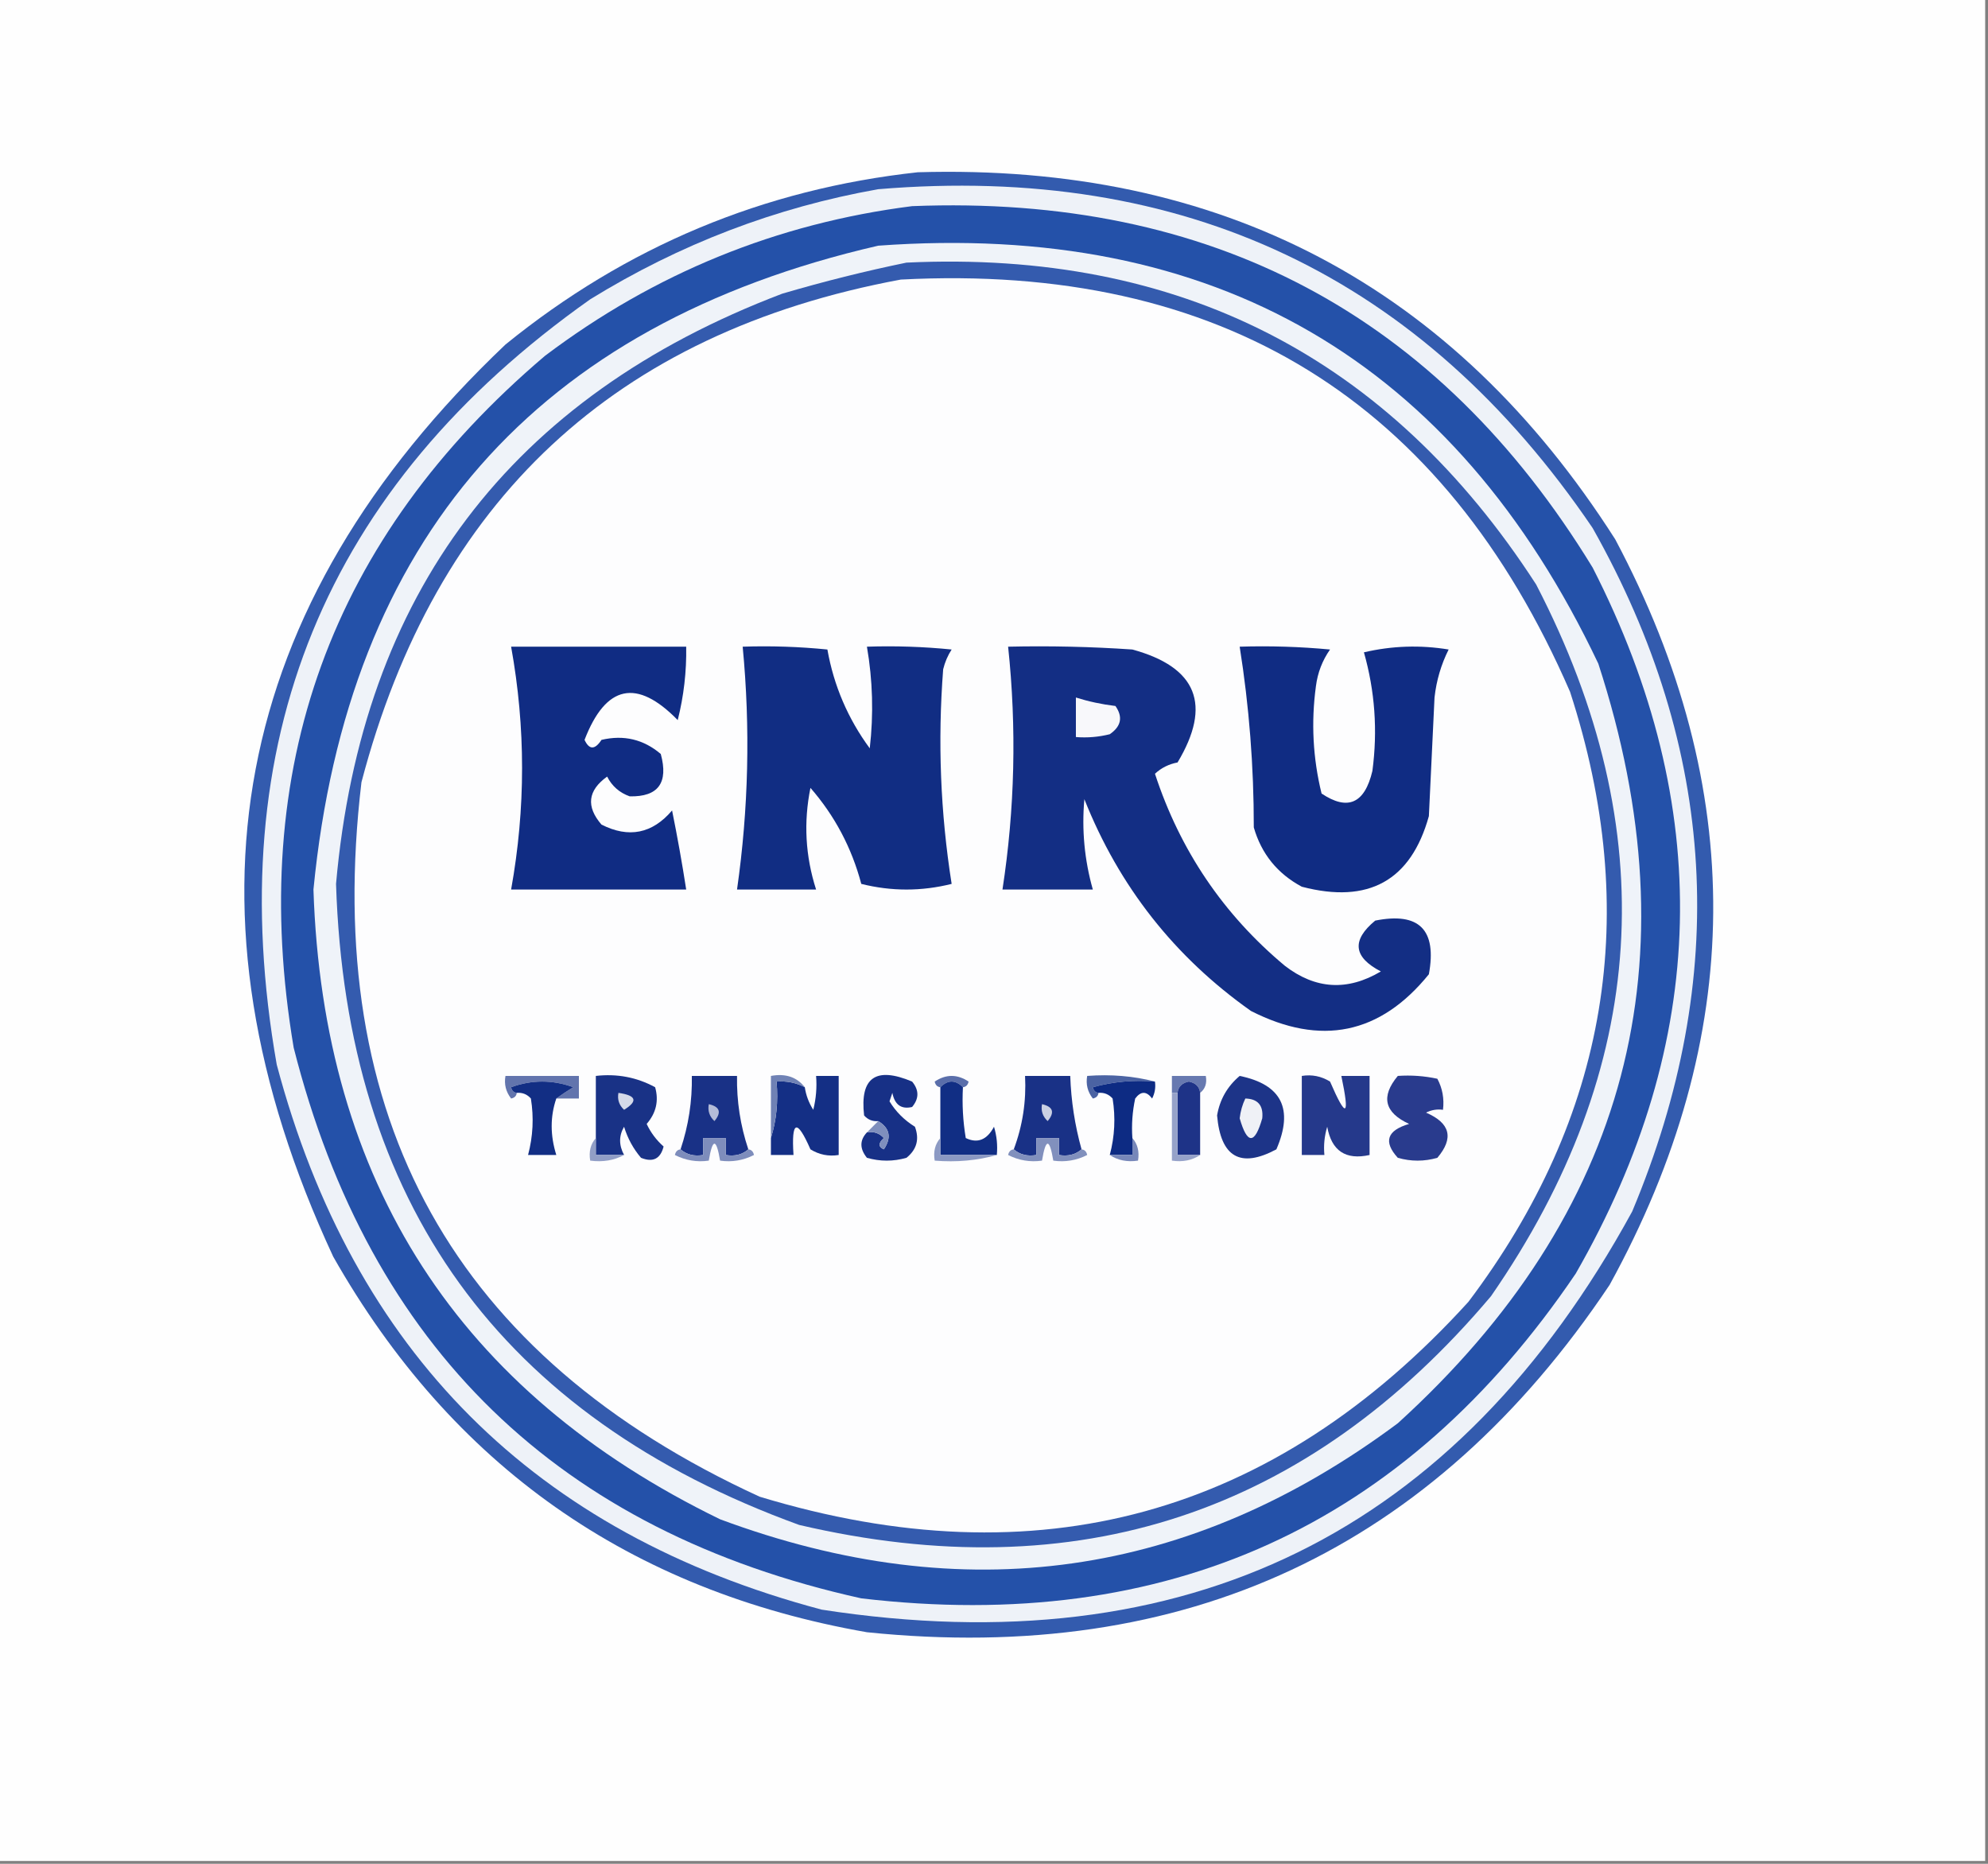 <?xml version="1.0" encoding="UTF-8"?>
<!DOCTYPE svg PUBLIC "-//W3C//DTD SVG 1.1//EN" "http://www.w3.org/Graphics/SVG/1.1/DTD/svg11.dtd">
<svg xmlns="http://www.w3.org/2000/svg" version="1.1" width="352px" height="330px" style="shape-rendering:geometricPrecision; text-rendering:geometricPrecision; image-rendering:optimizeQuality; fill-rule:evenodd; clip-rule:evenodd" xmlns:xlink="http://www.w3.org/1999/xlink">
<rect width="100%" height="100%" fill="#808080" stroke="none"/>
<g><path style="opacity:1" fill="#fefefe" d="M -0.5,-0.5 C 116.833,-0.5 234.167,-0.5 351.5,-0.5C 351.5,109.5 351.5,219.5 351.5,329.5C 234.167,329.5 116.833,329.5 -0.5,329.5C -0.5,219.5 -0.5,109.5 -0.5,-0.5 Z"/></g>
<g><path style="opacity:1" fill="#335bae" d="M 162.5,30.5 C 216.182,28.919 257.349,50.586 286,95.5C 309.46,139.63 309.126,183.63 285,227.5C 253.72,274.284 209.887,294.784 153.5,289C 111.501,281.655 80.001,259.489 59,222.5C 30.523,161.225 40.69,107.392 89.5,61C 110.873,43.644 135.206,33.477 162.5,30.5 Z"/></g>
<g><path style="opacity:1" fill="#eef2f8" d="M 155.5,33.5 C 209.625,28.985 251.792,48.985 282,93.5C 304.064,132.651 306.397,172.984 289,214.5C 257.889,271.471 210.056,294.971 145.5,285C 94.675,271.509 62.509,239.342 49,188.5C 38.977,131.411 57.477,86.244 104.5,53C 120.36,43.218 137.36,36.718 155.5,33.5 Z"/></g>
<g><path style="opacity:1" fill="#2451a9" d="M 161.5,36.5 C 214.472,34.395 254.638,55.728 282,100.5C 303.583,142.751 302.583,184.417 279,225.5C 248.745,270.201 206.579,289.368 152.5,283C 98.971,271.137 65.471,238.637 52,185.5C 43.691,136.082 58.524,95.248 96.5,63C 115.887,48.376 137.554,39.542 161.5,36.5 Z"/></g>
<g><path style="opacity:1" fill="#eff3f9" d="M 155.5,43.5 C 215.031,39.172 257.531,63.839 283,117.5C 300.13,170.092 288.297,214.925 247.5,252C 210.694,279.401 170.694,285.067 127.5,269C 81.197,246.479 57.197,209.312 55.5,157.5C 61.557,95.45 94.89,57.45 155.5,43.5 Z"/></g>
<g><path style="opacity:1" fill="#345bae" d="M 160.5,46.5 C 208.799,44.231 245.966,63.231 272,103.5C 294.623,147.13 291.956,189.13 264,229.5C 231.517,267.994 190.684,281.494 141.5,270C 88.623,250.786 61.29,212.952 59.5,156.5C 64.053,105.124 90.386,70.29 138.5,52C 145.885,49.829 153.218,47.996 160.5,46.5 Z"/></g>
<g><path style="opacity:1" fill="#fdfdfe" d="M 159.5,49.5 C 216.113,46.536 255.613,70.87 278,122.5C 290.751,161.695 284.751,197.695 260,230.5C 225.513,268.437 183.679,279.937 134.5,265C 80.429,240.18 56.929,198.013 64,138.5C 77.113,88.548 108.947,58.881 159.5,49.5 Z"/></g>
<g><path style="opacity:1" fill="#102c83" d="M 90.5,114.5 C 100.833,114.5 111.167,114.5 121.5,114.5C 121.575,118.897 121.075,123.23 120,127.5C 112.764,120.081 107.264,121.248 103.5,131C 104.333,132.784 105.333,132.784 106.5,131C 110.449,130.073 113.949,130.906 117,133.5C 118.385,138.605 116.552,141.105 111.5,141C 109.697,140.363 108.364,139.197 107.5,137.5C 104.069,139.963 103.735,142.796 106.5,146C 111.324,148.446 115.491,147.613 119,143.5C 119.943,148.16 120.777,152.827 121.5,157.5C 111.167,157.5 100.833,157.5 90.5,157.5C 93.086,143.139 93.086,128.806 90.5,114.5 Z"/></g>
<g><path style="opacity:1" fill="#112d83" d="M 131.5,114.5 C 136.511,114.334 141.511,114.501 146.5,115C 147.638,121.413 150.138,127.246 154,132.5C 154.697,126.463 154.53,120.463 153.5,114.5C 158.511,114.334 163.511,114.501 168.5,115C 167.809,116.067 167.309,117.234 167,118.5C 166.014,131.258 166.514,143.924 168.5,156.5C 163.167,157.833 157.833,157.833 152.5,156.5C 150.803,150.104 147.803,144.438 143.5,139.5C 142.265,145.579 142.598,151.579 144.5,157.5C 139.833,157.5 135.167,157.5 130.5,157.5C 132.542,143.199 132.876,128.866 131.5,114.5 Z"/></g>
<g><path style="opacity:1" fill="#132e84" d="M 178.5,114.5 C 185.841,114.334 193.174,114.5 200.5,115C 211.95,118.129 214.616,124.795 208.5,135C 206.956,135.29 205.623,135.956 204.5,137C 208.948,150.577 216.614,161.911 227.5,171C 232.92,175.179 238.587,175.513 244.5,172C 239.616,169.473 239.283,166.473 243.5,163C 251.28,161.447 254.447,164.614 253,172.5C 244.39,183.133 233.89,185.3 221.5,179C 207.964,169.435 198.131,156.935 192,141.5C 191.516,146.918 192.016,152.251 193.5,157.5C 188.167,157.5 182.833,157.5 177.5,157.5C 179.694,143.217 180.027,128.884 178.5,114.5 Z"/></g>
<g><path style="opacity:1" fill="#102c83" d="M 219.5,114.5 C 224.844,114.334 230.177,114.501 235.5,115C 234.137,116.945 233.303,119.112 233,121.5C 232.13,127.917 232.464,134.251 234,140.5C 238.637,143.61 241.637,142.276 243,136.5C 243.95,129.371 243.45,122.371 241.5,115.5C 246.467,114.338 251.467,114.171 256.5,115C 255.166,117.66 254.332,120.494 254,123.5C 253.667,130.5 253.333,137.5 253,144.5C 249.822,155.926 242.322,160.093 230.5,157C 226.183,154.685 223.35,151.185 222,146.5C 222.01,135.721 221.177,125.054 219.5,114.5 Z"/></g>
<g><path style="opacity:1" fill="#f8f8fb" d="M 190.5,123.5 C 192.746,124.21 195.08,124.71 197.5,125C 198.86,126.938 198.527,128.604 196.5,130C 194.527,130.495 192.527,130.662 190.5,130.5C 190.5,128.167 190.5,125.833 190.5,123.5 Z"/></g>
<g><path style="opacity:1" fill="#6274ad" d="M 98.5,194.5 C 99.398,193.842 100.398,193.176 101.5,192.5C 97.833,191.167 94.167,191.167 90.5,192.5C 90.624,193.107 90.957,193.44 91.5,193.5C 91.44,194.043 91.107,194.376 90.5,194.5C 89.571,193.311 89.238,191.978 89.5,190.5C 93.833,190.5 98.167,190.5 102.5,190.5C 102.5,191.833 102.5,193.167 102.5,194.5C 101.167,194.5 99.833,194.5 98.5,194.5 Z"/></g>
<g><path style="opacity:1" fill="#173086" d="M 153.5,200.5 C 154.675,200.281 155.675,200.614 156.5,201.5C 155.494,202.396 155.494,203.062 156.5,203.5C 157.894,201.418 157.561,199.751 155.5,198.5C 154.504,198.586 153.671,198.252 153,197.5C 152.232,190.789 155.065,188.789 161.5,191.5C 162.747,193.006 162.747,194.506 161.5,196C 159.591,196.448 158.424,195.615 158,193.5C 157.833,194 157.667,194.5 157.5,195C 158.604,196.82 160.104,198.32 162,199.5C 162.825,201.701 162.325,203.534 160.5,205C 158.167,205.667 155.833,205.667 153.5,205C 152.199,203.384 152.199,201.884 153.5,200.5 Z"/></g>
<g><path style="opacity:1" fill="#5a6eaa" d="M 170.5,192.5 C 169.167,191.167 167.833,191.167 166.5,192.5C 165.957,192.44 165.624,192.107 165.5,191.5C 167.5,190.167 169.5,190.167 171.5,191.5C 171.376,192.107 171.043,192.44 170.5,192.5 Z"/></g>
<g><path style="opacity:1" fill="#4b63a3" d="M 204.5,191.5 C 200.774,191.177 197.107,191.511 193.5,192.5C 193.624,193.107 193.957,193.44 194.5,193.5C 194.44,194.043 194.107,194.376 193.5,194.5C 192.571,193.311 192.238,191.978 192.5,190.5C 196.702,190.183 200.702,190.517 204.5,191.5 Z"/></g>
<g><path style="opacity:1" fill="#6779b0" d="M 212.5,193.5 C 212.38,192.414 211.713,191.747 210.5,191.5C 209.287,191.747 208.62,192.414 208.5,193.5C 208.167,193.5 207.833,193.5 207.5,193.5C 207.5,192.5 207.5,191.5 207.5,190.5C 209.5,190.5 211.5,190.5 213.5,190.5C 213.737,191.791 213.404,192.791 212.5,193.5 Z"/></g>
<g><path style="opacity:1" fill="#1d3488" d="M 219.5,190.5 C 226.925,192.016 229.092,196.349 226,203.5C 219.643,206.9 216.143,204.9 215.5,197.5C 215.974,194.689 217.307,192.355 219.5,190.5 Z"/></g>
<g><path style="opacity:1" fill="#293b8d" d="M 247.5,190.5 C 249.857,190.337 252.19,190.503 254.5,191C 255.406,192.699 255.739,194.533 255.5,196.5C 254.448,196.351 253.448,196.517 252.5,197C 256.795,198.845 257.462,201.512 254.5,205C 252.167,205.667 249.833,205.667 247.5,205C 244.906,202.152 245.573,200.152 249.5,199C 245.121,196.985 244.454,194.151 247.5,190.5 Z"/></g>
<g><path style="opacity:1" fill="#122e84" d="M 98.5,194.5 C 97.409,197.681 97.409,201.015 98.5,204.5C 96.833,204.5 95.167,204.5 93.5,204.5C 94.376,201.201 94.543,197.868 94,194.5C 93.329,193.748 92.496,193.414 91.5,193.5C 90.957,193.44 90.624,193.107 90.5,192.5C 94.167,191.167 97.833,191.167 101.5,192.5C 100.398,193.176 99.398,193.842 98.5,194.5 Z"/></g>
<g><path style="opacity:1" fill="#193286" d="M 110.5,204.5 C 108.833,204.5 107.167,204.5 105.5,204.5C 105.5,203.5 105.5,202.5 105.5,201.5C 105.5,197.833 105.5,194.167 105.5,190.5C 109.257,190.071 112.757,190.737 116,192.5C 116.678,194.902 116.178,197.068 114.5,199C 115.217,200.531 116.217,201.864 117.5,203C 116.941,205.188 115.607,205.854 113.5,205C 112.134,203.4 111.134,201.567 110.5,199.5C 109.566,201.095 109.566,202.761 110.5,204.5 Z"/></g>
<g><path style="opacity:1" fill="#193186" d="M 132.5,203.5 C 131.432,204.434 130.099,204.768 128.5,204.5C 128.5,203.5 128.5,202.5 128.5,201.5C 127.167,201.5 125.833,201.5 124.5,201.5C 124.5,202.5 124.5,203.5 124.5,204.5C 122.901,204.768 121.568,204.434 120.5,203.5C 121.91,199.296 122.577,194.963 122.5,190.5C 125.167,190.5 127.833,190.5 130.5,190.5C 130.423,194.962 131.09,199.295 132.5,203.5 Z"/></g>
<g><path style="opacity:1" fill="#142f85" d="M 136.5,201.5 C 137.479,198.375 137.813,195.042 137.5,191.5C 139.292,191.366 140.958,191.699 142.5,192.5C 142.709,193.922 143.209,195.255 144,196.5C 144.495,194.527 144.662,192.527 144.5,190.5C 145.833,190.5 147.167,190.5 148.5,190.5C 148.5,195.167 148.5,199.833 148.5,204.5C 146.712,204.785 145.045,204.452 143.5,203.5C 141.101,198.025 140.101,198.359 140.5,204.5C 139.167,204.5 137.833,204.5 136.5,204.5C 136.5,203.5 136.5,202.5 136.5,201.5 Z"/></g>
<g><path style="opacity:1" fill="#112e84" d="M 170.5,192.5 C 170.335,195.518 170.502,198.518 171,201.5C 173.091,202.5 174.757,201.833 176,199.5C 176.494,201.134 176.66,202.801 176.5,204.5C 173.167,204.5 169.833,204.5 166.5,204.5C 166.5,203.5 166.5,202.5 166.5,201.5C 166.5,198.5 166.5,195.5 166.5,192.5C 167.833,191.167 169.167,191.167 170.5,192.5 Z"/></g>
<g><path style="opacity:1" fill="#193186" d="M 191.5,203.5 C 190.432,204.434 189.099,204.768 187.5,204.5C 187.5,203.5 187.5,202.5 187.5,201.5C 186.167,201.5 184.833,201.5 183.5,201.5C 183.5,202.5 183.5,203.5 183.5,204.5C 181.901,204.768 180.568,204.434 179.5,203.5C 181.064,199.326 181.731,194.993 181.5,190.5C 184.167,190.5 186.833,190.5 189.5,190.5C 189.652,194.924 190.319,199.257 191.5,203.5 Z"/></g>
<g><path style="opacity:1" fill="#0d2b83" d="M 204.5,191.5 C 204.649,192.552 204.483,193.552 204,194.5C 203,193.167 202,193.167 201,194.5C 200.503,196.81 200.337,199.143 200.5,201.5C 200.5,202.5 200.5,203.5 200.5,204.5C 199.167,204.5 197.833,204.5 196.5,204.5C 197.376,201.201 197.543,197.868 197,194.5C 196.329,193.748 195.496,193.414 194.5,193.5C 193.957,193.44 193.624,193.107 193.5,192.5C 197.107,191.511 200.774,191.177 204.5,191.5 Z"/></g>
<g><path style="opacity:1" fill="#1e3387" d="M 212.5,193.5 C 212.5,197.167 212.5,200.833 212.5,204.5C 211.167,204.5 209.833,204.5 208.5,204.5C 208.5,200.833 208.5,197.167 208.5,193.5C 208.62,192.414 209.287,191.747 210.5,191.5C 211.713,191.747 212.38,192.414 212.5,193.5 Z"/></g>
<g><path style="opacity:1" fill="#25398b" d="M 230.5,190.5 C 232.288,190.215 233.955,190.548 235.5,191.5C 238.368,198.132 239.035,197.798 237.5,190.5C 239.167,190.5 240.833,190.5 242.5,190.5C 242.5,195.167 242.5,199.833 242.5,204.5C 238.27,205.437 235.77,203.771 235,199.5C 234.506,201.134 234.34,202.801 234.5,204.5C 233.167,204.5 231.833,204.5 230.5,204.5C 230.5,199.833 230.5,195.167 230.5,190.5 Z"/></g>
<g><path style="opacity:1" fill="#7082b5" d="M 142.5,192.5 C 140.958,191.699 139.292,191.366 137.5,191.5C 137.813,195.042 137.479,198.375 136.5,201.5C 136.5,197.833 136.5,194.167 136.5,190.5C 139.082,190.025 141.082,190.692 142.5,192.5 Z"/></g>
<g><path style="opacity:1" fill="#d5dae9" d="M 109.5,193.5 C 112.674,193.952 113.007,194.952 110.5,196.5C 109.614,195.675 109.281,194.675 109.5,193.5 Z"/></g>
<g><path style="opacity:1" fill="#eff1f6" d="M 220.5,194.5 C 222.722,194.559 223.722,195.725 223.5,198C 222.167,202.667 220.833,202.667 219.5,198C 219.648,196.744 219.982,195.577 220.5,194.5 Z"/></g>
<g><path style="opacity:1" fill="#b4bcd8" d="M 125.5,195.5 C 127.465,195.948 127.798,196.948 126.5,198.5C 125.614,197.675 125.281,196.675 125.5,195.5 Z"/></g>
<g><path style="opacity:1" fill="#cad0e3" d="M 184.5,195.5 C 186.465,195.948 186.798,196.948 185.5,198.5C 184.614,197.675 184.281,196.675 184.5,195.5 Z"/></g>
<g><path style="opacity:1" fill="#7f8fbd" d="M 155.5,198.5 C 157.561,199.751 157.894,201.418 156.5,203.5C 155.494,203.062 155.494,202.396 156.5,201.5C 155.675,200.614 154.675,200.281 153.5,200.5C 154.167,199.833 154.833,199.167 155.5,198.5 Z"/></g>
<g><path style="opacity:1" fill="#919ec6" d="M 105.5,201.5 C 105.5,202.5 105.5,203.5 105.5,204.5C 107.167,204.5 108.833,204.5 110.5,204.5C 108.735,205.461 106.735,205.795 104.5,205.5C 104.232,203.901 104.566,202.568 105.5,201.5 Z"/></g>
<g><path style="opacity:1" fill="#7e8dbc" d="M 132.5,203.5 C 133.043,203.56 133.376,203.893 133.5,204.5C 131.604,205.466 129.604,205.799 127.5,205.5C 126.833,201.5 126.167,201.5 125.5,205.5C 123.396,205.799 121.396,205.466 119.5,204.5C 119.624,203.893 119.957,203.56 120.5,203.5C 121.568,204.434 122.901,204.768 124.5,204.5C 124.5,203.5 124.5,202.5 124.5,201.5C 125.833,201.5 127.167,201.5 128.5,201.5C 128.5,202.5 128.5,203.5 128.5,204.5C 130.099,204.768 131.432,204.434 132.5,203.5 Z"/></g>
<g><path style="opacity:1" fill="#8b99c3" d="M 166.5,201.5 C 166.5,202.5 166.5,203.5 166.5,204.5C 169.833,204.5 173.167,204.5 176.5,204.5C 173.038,205.482 169.371,205.815 165.5,205.5C 165.232,203.901 165.566,202.568 166.5,201.5 Z"/></g>
<g><path style="opacity:1" fill="#8190bd" d="M 191.5,203.5 C 192.043,203.56 192.376,203.893 192.5,204.5C 190.604,205.466 188.604,205.799 186.5,205.5C 185.833,201.5 185.167,201.5 184.5,205.5C 182.396,205.799 180.396,205.466 178.5,204.5C 178.624,203.893 178.957,203.56 179.5,203.5C 180.568,204.434 181.901,204.768 183.5,204.5C 183.5,203.5 183.5,202.5 183.5,201.5C 184.833,201.5 186.167,201.5 187.5,201.5C 187.5,202.5 187.5,203.5 187.5,204.5C 189.099,204.768 190.432,204.434 191.5,203.5 Z"/></g>
<g><path style="opacity:1" fill="#7787b9" d="M 200.5,201.5 C 201.434,202.568 201.768,203.901 201.5,205.5C 199.585,205.784 197.919,205.451 196.5,204.5C 197.833,204.5 199.167,204.5 200.5,204.5C 200.5,203.5 200.5,202.5 200.5,201.5 Z"/></g>
<g><path style="opacity:1" fill="#96a2c9" d="M 207.5,193.5 C 207.833,193.5 208.167,193.5 208.5,193.5C 208.5,197.167 208.5,200.833 208.5,204.5C 209.833,204.5 211.167,204.5 212.5,204.5C 211.081,205.451 209.415,205.784 207.5,205.5C 207.5,201.5 207.5,197.5 207.5,193.5 Z"/></g>
</svg>
